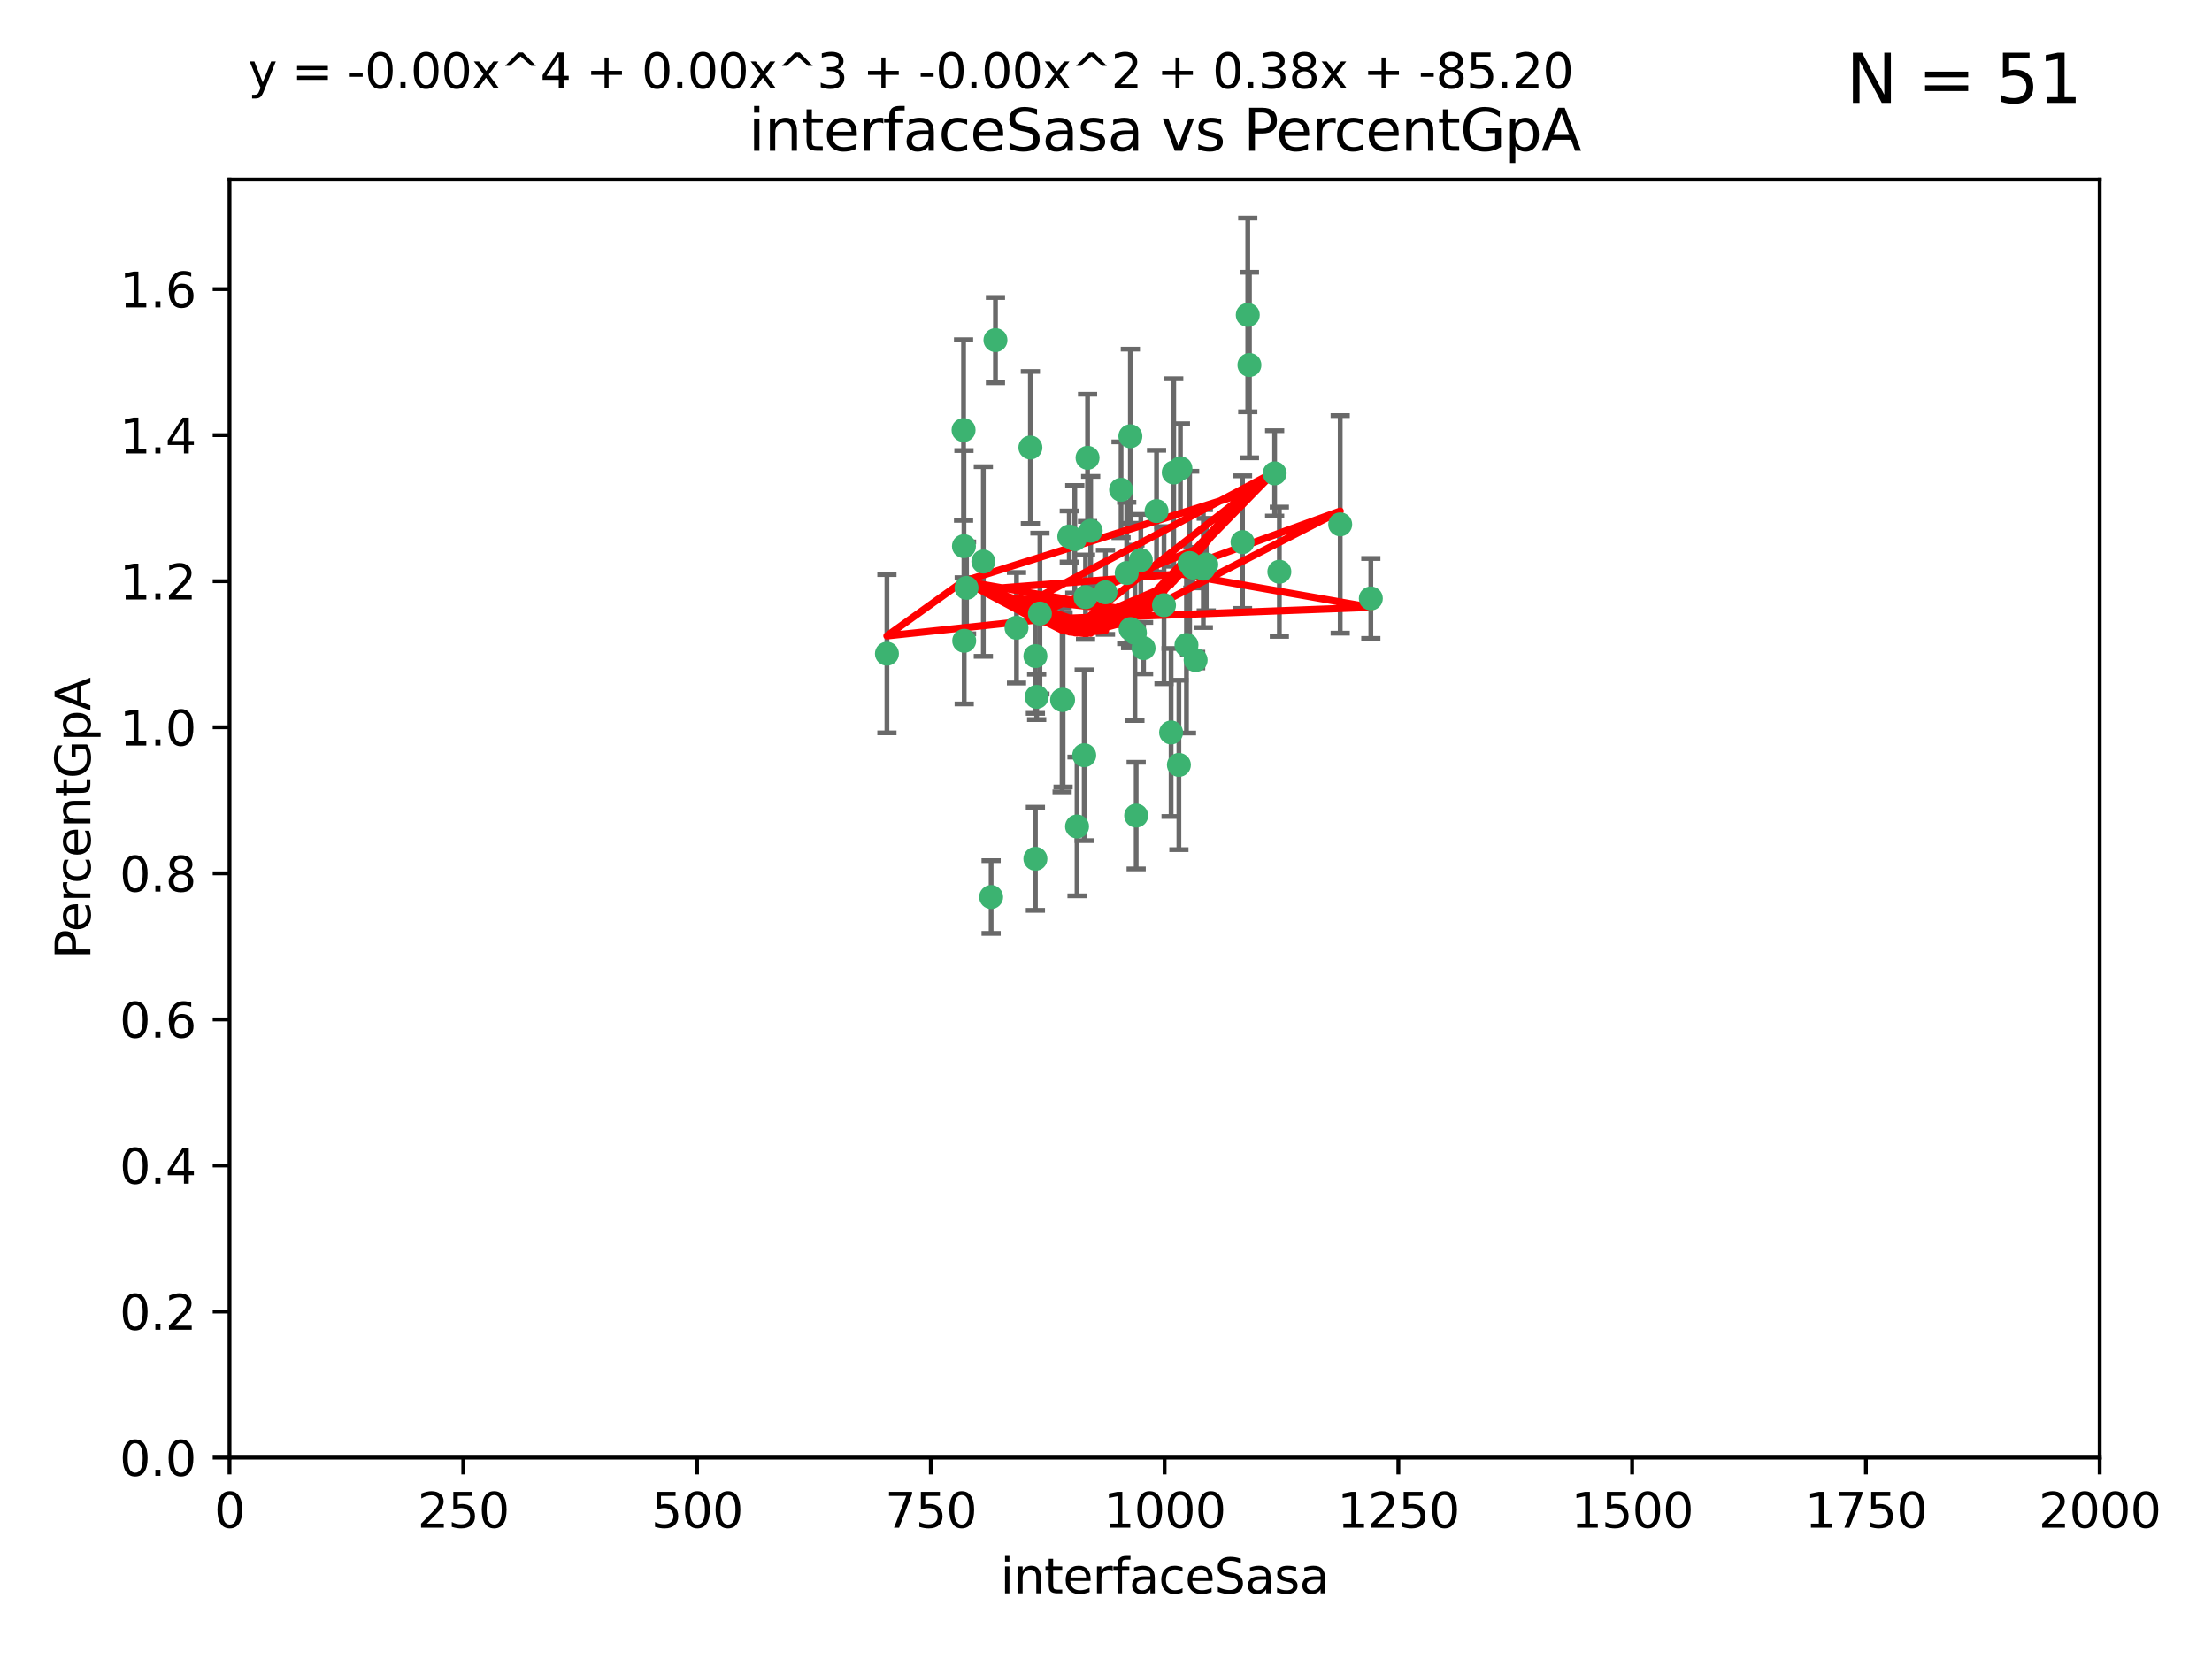 <?xml version="1.0" encoding="utf-8" standalone="no"?>
<!DOCTYPE svg PUBLIC "-//W3C//DTD SVG 1.1//EN"
  "http://www.w3.org/Graphics/SVG/1.1/DTD/svg11.dtd">
<svg xmlns:xlink="http://www.w3.org/1999/xlink" width="460.8pt" height="345.6pt" viewBox="0 0 460.8 345.6" xmlns="http://www.w3.org/2000/svg" version="1.1">
 <defs>
  <style type="text/css">*{stroke-linejoin: round; stroke-linecap: butt}</style>
 </defs>
 <g id="figure_1">
  <g id="patch_1">
   <path d="M 0 345.6 
L 460.8 345.6 
L 460.8 0 
L 0 0 
z
" style="fill: #ffffff"/>
  </g>
  <g id="axes_1">
   <g id="patch_2">
    <path d="M 47.81 303.64 
L 437.4 303.64 
L 437.4 37.411 
L 47.81 37.411 
z
" style="fill: #ffffff"/>
   </g>
   <g id="PathCollection_1">
    <defs>
     <path id="me7ef1a77d2" d="M 0 1.118 
C 0.297 1.118 0.581 1 0.791 0.791 
C 1 0.581 1.118 0.297 1.118 0 
C 1.118 -0.297 1 -0.581 0.791 -0.791 
C 0.581 -1 0.297 -1.118 0 -1.118 
C -0.297 -1.118 -0.581 -1 -0.791 -0.791 
C -1 -0.581 -1.118 -0.297 -1.118 0 
C -1.118 0.297 -1 0.581 -0.791 0.791 
C -0.581 1 -0.297 1.118 0 1.118 
z
" style="stroke: #3cb371"/>
    </defs>
    <g clip-path="url(#pfd91b4093e)">
     <use xlink:href="#me7ef1a77d2" x="258.839" y="112.935" style="fill: #3cb371; stroke: #3cb371"/>
     <use xlink:href="#me7ef1a77d2" x="235.526" y="131.048" style="fill: #3cb371; stroke: #3cb371"/>
     <use xlink:href="#me7ef1a77d2" x="235.476" y="90.88" style="fill: #3cb371; stroke: #3cb371"/>
     <use xlink:href="#me7ef1a77d2" x="265.53" y="98.611" style="fill: #3cb371; stroke: #3cb371"/>
     <use xlink:href="#me7ef1a77d2" x="222.751" y="111.768" style="fill: #3cb371; stroke: #3cb371"/>
     <use xlink:href="#me7ef1a77d2" x="225.86" y="157.33" style="fill: #3cb371; stroke: #3cb371"/>
     <use xlink:href="#me7ef1a77d2" x="234.714" y="119.368" style="fill: #3cb371; stroke: #3cb371"/>
     <use xlink:href="#me7ef1a77d2" x="259.932" y="65.606" style="fill: #3cb371; stroke: #3cb371"/>
     <use xlink:href="#me7ef1a77d2" x="266.512" y="119.105" style="fill: #3cb371; stroke: #3cb371"/>
     <use xlink:href="#me7ef1a77d2" x="211.757" y="130.776" style="fill: #3cb371; stroke: #3cb371"/>
     <use xlink:href="#me7ef1a77d2" x="216.635" y="127.82" style="fill: #3cb371; stroke: #3cb371"/>
     <use xlink:href="#me7ef1a77d2" x="233.539" y="102.028" style="fill: #3cb371; stroke: #3cb371"/>
     <use xlink:href="#me7ef1a77d2" x="244.508" y="98.431" style="fill: #3cb371; stroke: #3cb371"/>
     <use xlink:href="#me7ef1a77d2" x="250.675" y="118.446" style="fill: #3cb371; stroke: #3cb371"/>
     <use xlink:href="#me7ef1a77d2" x="214.648" y="93.226" style="fill: #3cb371; stroke: #3cb371"/>
     <use xlink:href="#me7ef1a77d2" x="224.368" y="172.163" style="fill: #3cb371; stroke: #3cb371"/>
     <use xlink:href="#me7ef1a77d2" x="221.458" y="145.786" style="fill: #3cb371; stroke: #3cb371"/>
     <use xlink:href="#me7ef1a77d2" x="243.959" y="152.588" style="fill: #3cb371; stroke: #3cb371"/>
     <use xlink:href="#me7ef1a77d2" x="226.133" y="124.404" style="fill: #3cb371; stroke: #3cb371"/>
     <use xlink:href="#me7ef1a77d2" x="238.226" y="135.021" style="fill: #3cb371; stroke: #3cb371"/>
     <use xlink:href="#me7ef1a77d2" x="245.585" y="159.342" style="fill: #3cb371; stroke: #3cb371"/>
     <use xlink:href="#me7ef1a77d2" x="247.82" y="117.288" style="fill: #3cb371; stroke: #3cb371"/>
     <use xlink:href="#me7ef1a77d2" x="249.07" y="137.505" style="fill: #3cb371; stroke: #3cb371"/>
     <use xlink:href="#me7ef1a77d2" x="247.161" y="134.369" style="fill: #3cb371; stroke: #3cb371"/>
     <use xlink:href="#me7ef1a77d2" x="279.188" y="109.235" style="fill: #3cb371; stroke: #3cb371"/>
     <use xlink:href="#me7ef1a77d2" x="236.422" y="131.834" style="fill: #3cb371; stroke: #3cb371"/>
     <use xlink:href="#me7ef1a77d2" x="242.482" y="126.071" style="fill: #3cb371; stroke: #3cb371"/>
     <use xlink:href="#me7ef1a77d2" x="226.558" y="95.371" style="fill: #3cb371; stroke: #3cb371"/>
     <use xlink:href="#me7ef1a77d2" x="200.806" y="113.783" style="fill: #3cb371; stroke: #3cb371"/>
     <use xlink:href="#me7ef1a77d2" x="260.277" y="76.037" style="fill: #3cb371; stroke: #3cb371"/>
     <use xlink:href="#me7ef1a77d2" x="251.287" y="117.606" style="fill: #3cb371; stroke: #3cb371"/>
     <use xlink:href="#me7ef1a77d2" x="248.492" y="118.255" style="fill: #3cb371; stroke: #3cb371"/>
     <use xlink:href="#me7ef1a77d2" x="240.928" y="106.473" style="fill: #3cb371; stroke: #3cb371"/>
     <use xlink:href="#me7ef1a77d2" x="223.897" y="112.334" style="fill: #3cb371; stroke: #3cb371"/>
     <use xlink:href="#me7ef1a77d2" x="230.29" y="123.385" style="fill: #3cb371; stroke: #3cb371"/>
     <use xlink:href="#me7ef1a77d2" x="200.86" y="133.482" style="fill: #3cb371; stroke: #3cb371"/>
     <use xlink:href="#me7ef1a77d2" x="237.649" y="116.673" style="fill: #3cb371; stroke: #3cb371"/>
     <use xlink:href="#me7ef1a77d2" x="207.37" y="70.852" style="fill: #3cb371; stroke: #3cb371"/>
     <use xlink:href="#me7ef1a77d2" x="204.848" y="116.973" style="fill: #3cb371; stroke: #3cb371"/>
     <use xlink:href="#me7ef1a77d2" x="245.901" y="97.572" style="fill: #3cb371; stroke: #3cb371"/>
     <use xlink:href="#me7ef1a77d2" x="285.569" y="124.669" style="fill: #3cb371; stroke: #3cb371"/>
     <use xlink:href="#me7ef1a77d2" x="215.957" y="145.171" style="fill: #3cb371; stroke: #3cb371"/>
     <use xlink:href="#me7ef1a77d2" x="184.761" y="136.178" style="fill: #3cb371; stroke: #3cb371"/>
     <use xlink:href="#me7ef1a77d2" x="200.726" y="89.586" style="fill: #3cb371; stroke: #3cb371"/>
     <use xlink:href="#me7ef1a77d2" x="215.692" y="178.897" style="fill: #3cb371; stroke: #3cb371"/>
     <use xlink:href="#me7ef1a77d2" x="227.208" y="110.571" style="fill: #3cb371; stroke: #3cb371"/>
     <use xlink:href="#me7ef1a77d2" x="206.469" y="186.867" style="fill: #3cb371; stroke: #3cb371"/>
     <use xlink:href="#me7ef1a77d2" x="215.692" y="136.674" style="fill: #3cb371; stroke: #3cb371"/>
     <use xlink:href="#me7ef1a77d2" x="236.683" y="169.899" style="fill: #3cb371; stroke: #3cb371"/>
     <use xlink:href="#me7ef1a77d2" x="221.254" y="145.801" style="fill: #3cb371; stroke: #3cb371"/>
     <use xlink:href="#me7ef1a77d2" x="201.345" y="122.465" style="fill: #3cb371; stroke: #3cb371"/>
    </g>
   </g>
   <g id="matplotlib.axis_1">
    <g id="xtick_1">
     <g id="line2d_1">
      <defs>
       <path id="m1531abf4d4" d="M 0 0 
L 0 3.5 
" style="stroke: #000000; stroke-width: 0.8"/>
      </defs>
      <g>
       <use xlink:href="#m1531abf4d4" x="47.81" y="303.64" style="stroke: #000000; stroke-width: 0.8"/>
      </g>
     </g>
     <g id="text_1">
      <!-- 0 -->
      <g transform="translate(44.629 318.238)scale(0.1 -0.1)">
       <defs>
        <path id="DejaVuSans-30" d="M 2034 4250 
Q 1547 4250 1301 3770 
Q 1056 3291 1056 2328 
Q 1056 1369 1301 889 
Q 1547 409 2034 409 
Q 2525 409 2770 889 
Q 3016 1369 3016 2328 
Q 3016 3291 2770 3770 
Q 2525 4250 2034 4250 
z
M 2034 4750 
Q 2819 4750 3233 4129 
Q 3647 3509 3647 2328 
Q 3647 1150 3233 529 
Q 2819 -91 2034 -91 
Q 1250 -91 836 529 
Q 422 1150 422 2328 
Q 422 3509 836 4129 
Q 1250 4750 2034 4750 
z
" transform="scale(0.016)"/>
       </defs>
       <use xlink:href="#DejaVuSans-30"/>
      </g>
     </g>
    </g>
    <g id="xtick_2">
     <g id="line2d_2">
      <g>
       <use xlink:href="#m1531abf4d4" x="96.509" y="303.64" style="stroke: #000000; stroke-width: 0.8"/>
      </g>
     </g>
     <g id="text_2">
      <!-- 250 -->
      <g transform="translate(86.965 318.238)scale(0.1 -0.1)">
       <defs>
        <path id="DejaVuSans-32" d="M 1228 531 
L 3431 531 
L 3431 0 
L 469 0 
L 469 531 
Q 828 903 1448 1529 
Q 2069 2156 2228 2338 
Q 2531 2678 2651 2914 
Q 2772 3150 2772 3378 
Q 2772 3750 2511 3984 
Q 2250 4219 1831 4219 
Q 1534 4219 1204 4116 
Q 875 4013 500 3803 
L 500 4441 
Q 881 4594 1212 4672 
Q 1544 4750 1819 4750 
Q 2544 4750 2975 4387 
Q 3406 4025 3406 3419 
Q 3406 3131 3298 2873 
Q 3191 2616 2906 2266 
Q 2828 2175 2409 1742 
Q 1991 1309 1228 531 
z
" transform="scale(0.016)"/>
        <path id="DejaVuSans-35" d="M 691 4666 
L 3169 4666 
L 3169 4134 
L 1269 4134 
L 1269 2991 
Q 1406 3038 1543 3061 
Q 1681 3084 1819 3084 
Q 2600 3084 3056 2656 
Q 3513 2228 3513 1497 
Q 3513 744 3044 326 
Q 2575 -91 1722 -91 
Q 1428 -91 1123 -41 
Q 819 9 494 109 
L 494 744 
Q 775 591 1075 516 
Q 1375 441 1709 441 
Q 2250 441 2565 725 
Q 2881 1009 2881 1497 
Q 2881 1984 2565 2268 
Q 2250 2553 1709 2553 
Q 1456 2553 1204 2497 
Q 953 2441 691 2322 
L 691 4666 
z
" transform="scale(0.016)"/>
       </defs>
       <use xlink:href="#DejaVuSans-32"/>
       <use xlink:href="#DejaVuSans-35" x="63.623"/>
       <use xlink:href="#DejaVuSans-30" x="127.246"/>
      </g>
     </g>
    </g>
    <g id="xtick_3">
     <g id="line2d_3">
      <g>
       <use xlink:href="#m1531abf4d4" x="145.208" y="303.64" style="stroke: #000000; stroke-width: 0.8"/>
      </g>
     </g>
     <g id="text_3">
      <!-- 500 -->
      <g transform="translate(135.664 318.238)scale(0.1 -0.1)">
       <use xlink:href="#DejaVuSans-35"/>
       <use xlink:href="#DejaVuSans-30" x="63.623"/>
       <use xlink:href="#DejaVuSans-30" x="127.246"/>
      </g>
     </g>
    </g>
    <g id="xtick_4">
     <g id="line2d_4">
      <g>
       <use xlink:href="#m1531abf4d4" x="193.906" y="303.64" style="stroke: #000000; stroke-width: 0.8"/>
      </g>
     </g>
     <g id="text_4">
      <!-- 750 -->
      <g transform="translate(184.363 318.238)scale(0.1 -0.1)">
       <defs>
        <path id="DejaVuSans-37" d="M 525 4666 
L 3525 4666 
L 3525 4397 
L 1831 0 
L 1172 0 
L 2766 4134 
L 525 4134 
L 525 4666 
z
" transform="scale(0.016)"/>
       </defs>
       <use xlink:href="#DejaVuSans-37"/>
       <use xlink:href="#DejaVuSans-35" x="63.623"/>
       <use xlink:href="#DejaVuSans-30" x="127.246"/>
      </g>
     </g>
    </g>
    <g id="xtick_5">
     <g id="line2d_5">
      <g>
       <use xlink:href="#m1531abf4d4" x="242.605" y="303.64" style="stroke: #000000; stroke-width: 0.8"/>
      </g>
     </g>
     <g id="text_5">
      <!-- 1000 -->
      <g transform="translate(229.88 318.238)scale(0.1 -0.1)">
       <defs>
        <path id="DejaVuSans-31" d="M 794 531 
L 1825 531 
L 1825 4091 
L 703 3866 
L 703 4441 
L 1819 4666 
L 2450 4666 
L 2450 531 
L 3481 531 
L 3481 0 
L 794 0 
L 794 531 
z
" transform="scale(0.016)"/>
       </defs>
       <use xlink:href="#DejaVuSans-31"/>
       <use xlink:href="#DejaVuSans-30" x="63.623"/>
       <use xlink:href="#DejaVuSans-30" x="127.246"/>
       <use xlink:href="#DejaVuSans-30" x="190.869"/>
      </g>
     </g>
    </g>
    <g id="xtick_6">
     <g id="line2d_6">
      <g>
       <use xlink:href="#m1531abf4d4" x="291.304" y="303.64" style="stroke: #000000; stroke-width: 0.8"/>
      </g>
     </g>
     <g id="text_6">
      <!-- 1250 -->
      <g transform="translate(278.579 318.238)scale(0.1 -0.1)">
       <use xlink:href="#DejaVuSans-31"/>
       <use xlink:href="#DejaVuSans-32" x="63.623"/>
       <use xlink:href="#DejaVuSans-35" x="127.246"/>
       <use xlink:href="#DejaVuSans-30" x="190.869"/>
      </g>
     </g>
    </g>
    <g id="xtick_7">
     <g id="line2d_7">
      <g>
       <use xlink:href="#m1531abf4d4" x="340.002" y="303.64" style="stroke: #000000; stroke-width: 0.8"/>
      </g>
     </g>
     <g id="text_7">
      <!-- 1500 -->
      <g transform="translate(327.277 318.238)scale(0.1 -0.1)">
       <use xlink:href="#DejaVuSans-31"/>
       <use xlink:href="#DejaVuSans-35" x="63.623"/>
       <use xlink:href="#DejaVuSans-30" x="127.246"/>
       <use xlink:href="#DejaVuSans-30" x="190.869"/>
      </g>
     </g>
    </g>
    <g id="xtick_8">
     <g id="line2d_8">
      <g>
       <use xlink:href="#m1531abf4d4" x="388.701" y="303.64" style="stroke: #000000; stroke-width: 0.8"/>
      </g>
     </g>
     <g id="text_8">
      <!-- 1750 -->
      <g transform="translate(375.976 318.238)scale(0.1 -0.1)">
       <use xlink:href="#DejaVuSans-31"/>
       <use xlink:href="#DejaVuSans-37" x="63.623"/>
       <use xlink:href="#DejaVuSans-35" x="127.246"/>
       <use xlink:href="#DejaVuSans-30" x="190.869"/>
      </g>
     </g>
    </g>
    <g id="xtick_9">
     <g id="line2d_9">
      <g>
       <use xlink:href="#m1531abf4d4" x="437.4" y="303.64" style="stroke: #000000; stroke-width: 0.8"/>
      </g>
     </g>
     <g id="text_9">
      <!-- 2000 -->
      <g transform="translate(424.675 318.238)scale(0.1 -0.1)">
       <use xlink:href="#DejaVuSans-32"/>
       <use xlink:href="#DejaVuSans-30" x="63.623"/>
       <use xlink:href="#DejaVuSans-30" x="127.246"/>
       <use xlink:href="#DejaVuSans-30" x="190.869"/>
      </g>
     </g>
    </g>
    <g id="text_10">
     <!-- interfaceSasa -->
     <g transform="translate(208.398 331.917)scale(0.1 -0.1)">
      <defs>
       <path id="DejaVuSans-69" d="M 603 3500 
L 1178 3500 
L 1178 0 
L 603 0 
L 603 3500 
z
M 603 4863 
L 1178 4863 
L 1178 4134 
L 603 4134 
L 603 4863 
z
" transform="scale(0.016)"/>
       <path id="DejaVuSans-6e" d="M 3513 2113 
L 3513 0 
L 2938 0 
L 2938 2094 
Q 2938 2591 2744 2837 
Q 2550 3084 2163 3084 
Q 1697 3084 1428 2787 
Q 1159 2491 1159 1978 
L 1159 0 
L 581 0 
L 581 3500 
L 1159 3500 
L 1159 2956 
Q 1366 3272 1645 3428 
Q 1925 3584 2291 3584 
Q 2894 3584 3203 3211 
Q 3513 2838 3513 2113 
z
" transform="scale(0.016)"/>
       <path id="DejaVuSans-74" d="M 1172 4494 
L 1172 3500 
L 2356 3500 
L 2356 3053 
L 1172 3053 
L 1172 1153 
Q 1172 725 1289 603 
Q 1406 481 1766 481 
L 2356 481 
L 2356 0 
L 1766 0 
Q 1100 0 847 248 
Q 594 497 594 1153 
L 594 3053 
L 172 3053 
L 172 3500 
L 594 3500 
L 594 4494 
L 1172 4494 
z
" transform="scale(0.016)"/>
       <path id="DejaVuSans-65" d="M 3597 1894 
L 3597 1613 
L 953 1613 
Q 991 1019 1311 708 
Q 1631 397 2203 397 
Q 2534 397 2845 478 
Q 3156 559 3463 722 
L 3463 178 
Q 3153 47 2828 -22 
Q 2503 -91 2169 -91 
Q 1331 -91 842 396 
Q 353 884 353 1716 
Q 353 2575 817 3079 
Q 1281 3584 2069 3584 
Q 2775 3584 3186 3129 
Q 3597 2675 3597 1894 
z
M 3022 2063 
Q 3016 2534 2758 2815 
Q 2500 3097 2075 3097 
Q 1594 3097 1305 2825 
Q 1016 2553 972 2059 
L 3022 2063 
z
" transform="scale(0.016)"/>
       <path id="DejaVuSans-72" d="M 2631 2963 
Q 2534 3019 2420 3045 
Q 2306 3072 2169 3072 
Q 1681 3072 1420 2755 
Q 1159 2438 1159 1844 
L 1159 0 
L 581 0 
L 581 3500 
L 1159 3500 
L 1159 2956 
Q 1341 3275 1631 3429 
Q 1922 3584 2338 3584 
Q 2397 3584 2469 3576 
Q 2541 3569 2628 3553 
L 2631 2963 
z
" transform="scale(0.016)"/>
       <path id="DejaVuSans-66" d="M 2375 4863 
L 2375 4384 
L 1825 4384 
Q 1516 4384 1395 4259 
Q 1275 4134 1275 3809 
L 1275 3500 
L 2222 3500 
L 2222 3053 
L 1275 3053 
L 1275 0 
L 697 0 
L 697 3053 
L 147 3053 
L 147 3500 
L 697 3500 
L 697 3744 
Q 697 4328 969 4595 
Q 1241 4863 1831 4863 
L 2375 4863 
z
" transform="scale(0.016)"/>
       <path id="DejaVuSans-61" d="M 2194 1759 
Q 1497 1759 1228 1600 
Q 959 1441 959 1056 
Q 959 750 1161 570 
Q 1363 391 1709 391 
Q 2188 391 2477 730 
Q 2766 1069 2766 1631 
L 2766 1759 
L 2194 1759 
z
M 3341 1997 
L 3341 0 
L 2766 0 
L 2766 531 
Q 2569 213 2275 61 
Q 1981 -91 1556 -91 
Q 1019 -91 701 211 
Q 384 513 384 1019 
Q 384 1609 779 1909 
Q 1175 2209 1959 2209 
L 2766 2209 
L 2766 2266 
Q 2766 2663 2505 2880 
Q 2244 3097 1772 3097 
Q 1472 3097 1187 3025 
Q 903 2953 641 2809 
L 641 3341 
Q 956 3463 1253 3523 
Q 1550 3584 1831 3584 
Q 2591 3584 2966 3190 
Q 3341 2797 3341 1997 
z
" transform="scale(0.016)"/>
       <path id="DejaVuSans-63" d="M 3122 3366 
L 3122 2828 
Q 2878 2963 2633 3030 
Q 2388 3097 2138 3097 
Q 1578 3097 1268 2742 
Q 959 2388 959 1747 
Q 959 1106 1268 751 
Q 1578 397 2138 397 
Q 2388 397 2633 464 
Q 2878 531 3122 666 
L 3122 134 
Q 2881 22 2623 -34 
Q 2366 -91 2075 -91 
Q 1284 -91 818 406 
Q 353 903 353 1747 
Q 353 2603 823 3093 
Q 1294 3584 2113 3584 
Q 2378 3584 2631 3529 
Q 2884 3475 3122 3366 
z
" transform="scale(0.016)"/>
       <path id="DejaVuSans-53" d="M 3425 4513 
L 3425 3897 
Q 3066 4069 2747 4153 
Q 2428 4238 2131 4238 
Q 1616 4238 1336 4038 
Q 1056 3838 1056 3469 
Q 1056 3159 1242 3001 
Q 1428 2844 1947 2747 
L 2328 2669 
Q 3034 2534 3370 2195 
Q 3706 1856 3706 1288 
Q 3706 609 3251 259 
Q 2797 -91 1919 -91 
Q 1588 -91 1214 -16 
Q 841 59 441 206 
L 441 856 
Q 825 641 1194 531 
Q 1563 422 1919 422 
Q 2459 422 2753 634 
Q 3047 847 3047 1241 
Q 3047 1584 2836 1778 
Q 2625 1972 2144 2069 
L 1759 2144 
Q 1053 2284 737 2584 
Q 422 2884 422 3419 
Q 422 4038 858 4394 
Q 1294 4750 2059 4750 
Q 2388 4750 2728 4690 
Q 3069 4631 3425 4513 
z
" transform="scale(0.016)"/>
       <path id="DejaVuSans-73" d="M 2834 3397 
L 2834 2853 
Q 2591 2978 2328 3040 
Q 2066 3103 1784 3103 
Q 1356 3103 1142 2972 
Q 928 2841 928 2578 
Q 928 2378 1081 2264 
Q 1234 2150 1697 2047 
L 1894 2003 
Q 2506 1872 2764 1633 
Q 3022 1394 3022 966 
Q 3022 478 2636 193 
Q 2250 -91 1575 -91 
Q 1294 -91 989 -36 
Q 684 19 347 128 
L 347 722 
Q 666 556 975 473 
Q 1284 391 1588 391 
Q 1994 391 2212 530 
Q 2431 669 2431 922 
Q 2431 1156 2273 1281 
Q 2116 1406 1581 1522 
L 1381 1569 
Q 847 1681 609 1914 
Q 372 2147 372 2553 
Q 372 3047 722 3315 
Q 1072 3584 1716 3584 
Q 2034 3584 2315 3537 
Q 2597 3491 2834 3397 
z
" transform="scale(0.016)"/>
      </defs>
      <use xlink:href="#DejaVuSans-69"/>
      <use xlink:href="#DejaVuSans-6e" x="27.783"/>
      <use xlink:href="#DejaVuSans-74" x="91.162"/>
      <use xlink:href="#DejaVuSans-65" x="130.371"/>
      <use xlink:href="#DejaVuSans-72" x="191.895"/>
      <use xlink:href="#DejaVuSans-66" x="233.008"/>
      <use xlink:href="#DejaVuSans-61" x="268.213"/>
      <use xlink:href="#DejaVuSans-63" x="329.492"/>
      <use xlink:href="#DejaVuSans-65" x="384.473"/>
      <use xlink:href="#DejaVuSans-53" x="445.996"/>
      <use xlink:href="#DejaVuSans-61" x="509.473"/>
      <use xlink:href="#DejaVuSans-73" x="570.752"/>
      <use xlink:href="#DejaVuSans-61" x="622.852"/>
     </g>
    </g>
   </g>
   <g id="matplotlib.axis_2">
    <g id="ytick_1">
     <g id="line2d_10">
      <defs>
       <path id="m3d260e1dd9" d="M 0 0 
L -3.5 0 
" style="stroke: #000000; stroke-width: 0.8"/>
      </defs>
      <g>
       <use xlink:href="#m3d260e1dd9" x="47.81" y="303.64" style="stroke: #000000; stroke-width: 0.8"/>
      </g>
     </g>
     <g id="text_11">
      <!-- 0.0 -->
      <g transform="translate(24.907 307.439)scale(0.1 -0.1)">
       <defs>
        <path id="DejaVuSans-2e" d="M 684 794 
L 1344 794 
L 1344 0 
L 684 0 
L 684 794 
z
" transform="scale(0.016)"/>
       </defs>
       <use xlink:href="#DejaVuSans-30"/>
       <use xlink:href="#DejaVuSans-2e" x="63.623"/>
       <use xlink:href="#DejaVuSans-30" x="95.41"/>
      </g>
     </g>
    </g>
    <g id="ytick_2">
     <g id="line2d_11">
      <g>
       <use xlink:href="#m3d260e1dd9" x="47.81" y="273.214" style="stroke: #000000; stroke-width: 0.8"/>
      </g>
     </g>
     <g id="text_12">
      <!-- 0.2 -->
      <g transform="translate(24.907 277.013)scale(0.1 -0.1)">
       <use xlink:href="#DejaVuSans-30"/>
       <use xlink:href="#DejaVuSans-2e" x="63.623"/>
       <use xlink:href="#DejaVuSans-32" x="95.41"/>
      </g>
     </g>
    </g>
    <g id="ytick_3">
     <g id="line2d_12">
      <g>
       <use xlink:href="#m3d260e1dd9" x="47.81" y="242.788" style="stroke: #000000; stroke-width: 0.8"/>
      </g>
     </g>
     <g id="text_13">
      <!-- 0.4 -->
      <g transform="translate(24.907 246.587)scale(0.1 -0.1)">
       <defs>
        <path id="DejaVuSans-34" d="M 2419 4116 
L 825 1625 
L 2419 1625 
L 2419 4116 
z
M 2253 4666 
L 3047 4666 
L 3047 1625 
L 3713 1625 
L 3713 1100 
L 3047 1100 
L 3047 0 
L 2419 0 
L 2419 1100 
L 313 1100 
L 313 1709 
L 2253 4666 
z
" transform="scale(0.016)"/>
       </defs>
       <use xlink:href="#DejaVuSans-30"/>
       <use xlink:href="#DejaVuSans-2e" x="63.623"/>
       <use xlink:href="#DejaVuSans-34" x="95.41"/>
      </g>
     </g>
    </g>
    <g id="ytick_4">
     <g id="line2d_13">
      <g>
       <use xlink:href="#m3d260e1dd9" x="47.81" y="212.362" style="stroke: #000000; stroke-width: 0.8"/>
      </g>
     </g>
     <g id="text_14">
      <!-- 0.6 -->
      <g transform="translate(24.907 216.161)scale(0.1 -0.1)">
       <defs>
        <path id="DejaVuSans-36" d="M 2113 2584 
Q 1688 2584 1439 2293 
Q 1191 2003 1191 1497 
Q 1191 994 1439 701 
Q 1688 409 2113 409 
Q 2538 409 2786 701 
Q 3034 994 3034 1497 
Q 3034 2003 2786 2293 
Q 2538 2584 2113 2584 
z
M 3366 4563 
L 3366 3988 
Q 3128 4100 2886 4159 
Q 2644 4219 2406 4219 
Q 1781 4219 1451 3797 
Q 1122 3375 1075 2522 
Q 1259 2794 1537 2939 
Q 1816 3084 2150 3084 
Q 2853 3084 3261 2657 
Q 3669 2231 3669 1497 
Q 3669 778 3244 343 
Q 2819 -91 2113 -91 
Q 1303 -91 875 529 
Q 447 1150 447 2328 
Q 447 3434 972 4092 
Q 1497 4750 2381 4750 
Q 2619 4750 2861 4703 
Q 3103 4656 3366 4563 
z
" transform="scale(0.016)"/>
       </defs>
       <use xlink:href="#DejaVuSans-30"/>
       <use xlink:href="#DejaVuSans-2e" x="63.623"/>
       <use xlink:href="#DejaVuSans-36" x="95.41"/>
      </g>
     </g>
    </g>
    <g id="ytick_5">
     <g id="line2d_14">
      <g>
       <use xlink:href="#m3d260e1dd9" x="47.81" y="181.935" style="stroke: #000000; stroke-width: 0.8"/>
      </g>
     </g>
     <g id="text_15">
      <!-- 0.8 -->
      <g transform="translate(24.907 185.735)scale(0.1 -0.1)">
       <defs>
        <path id="DejaVuSans-38" d="M 2034 2216 
Q 1584 2216 1326 1975 
Q 1069 1734 1069 1313 
Q 1069 891 1326 650 
Q 1584 409 2034 409 
Q 2484 409 2743 651 
Q 3003 894 3003 1313 
Q 3003 1734 2745 1975 
Q 2488 2216 2034 2216 
z
M 1403 2484 
Q 997 2584 770 2862 
Q 544 3141 544 3541 
Q 544 4100 942 4425 
Q 1341 4750 2034 4750 
Q 2731 4750 3128 4425 
Q 3525 4100 3525 3541 
Q 3525 3141 3298 2862 
Q 3072 2584 2669 2484 
Q 3125 2378 3379 2068 
Q 3634 1759 3634 1313 
Q 3634 634 3220 271 
Q 2806 -91 2034 -91 
Q 1263 -91 848 271 
Q 434 634 434 1313 
Q 434 1759 690 2068 
Q 947 2378 1403 2484 
z
M 1172 3481 
Q 1172 3119 1398 2916 
Q 1625 2713 2034 2713 
Q 2441 2713 2670 2916 
Q 2900 3119 2900 3481 
Q 2900 3844 2670 4047 
Q 2441 4250 2034 4250 
Q 1625 4250 1398 4047 
Q 1172 3844 1172 3481 
z
" transform="scale(0.016)"/>
       </defs>
       <use xlink:href="#DejaVuSans-30"/>
       <use xlink:href="#DejaVuSans-2e" x="63.623"/>
       <use xlink:href="#DejaVuSans-38" x="95.41"/>
      </g>
     </g>
    </g>
    <g id="ytick_6">
     <g id="line2d_15">
      <g>
       <use xlink:href="#m3d260e1dd9" x="47.81" y="151.509" style="stroke: #000000; stroke-width: 0.8"/>
      </g>
     </g>
     <g id="text_16">
      <!-- 1.0 -->
      <g transform="translate(24.907 155.308)scale(0.1 -0.1)">
       <use xlink:href="#DejaVuSans-31"/>
       <use xlink:href="#DejaVuSans-2e" x="63.623"/>
       <use xlink:href="#DejaVuSans-30" x="95.41"/>
      </g>
     </g>
    </g>
    <g id="ytick_7">
     <g id="line2d_16">
      <g>
       <use xlink:href="#m3d260e1dd9" x="47.81" y="121.083" style="stroke: #000000; stroke-width: 0.8"/>
      </g>
     </g>
     <g id="text_17">
      <!-- 1.2 -->
      <g transform="translate(24.907 124.882)scale(0.1 -0.1)">
       <use xlink:href="#DejaVuSans-31"/>
       <use xlink:href="#DejaVuSans-2e" x="63.623"/>
       <use xlink:href="#DejaVuSans-32" x="95.41"/>
      </g>
     </g>
    </g>
    <g id="ytick_8">
     <g id="line2d_17">
      <g>
       <use xlink:href="#m3d260e1dd9" x="47.81" y="90.657" style="stroke: #000000; stroke-width: 0.8"/>
      </g>
     </g>
     <g id="text_18">
      <!-- 1.4 -->
      <g transform="translate(24.907 94.456)scale(0.1 -0.1)">
       <use xlink:href="#DejaVuSans-31"/>
       <use xlink:href="#DejaVuSans-2e" x="63.623"/>
       <use xlink:href="#DejaVuSans-34" x="95.41"/>
      </g>
     </g>
    </g>
    <g id="ytick_9">
     <g id="line2d_18">
      <g>
       <use xlink:href="#m3d260e1dd9" x="47.81" y="60.231" style="stroke: #000000; stroke-width: 0.8"/>
      </g>
     </g>
     <g id="text_19">
      <!-- 1.6 -->
      <g transform="translate(24.907 64.03)scale(0.1 -0.1)">
       <use xlink:href="#DejaVuSans-31"/>
       <use xlink:href="#DejaVuSans-2e" x="63.623"/>
       <use xlink:href="#DejaVuSans-36" x="95.41"/>
      </g>
     </g>
    </g>
    <g id="text_20">
     <!-- PercentGpA -->
     <g transform="translate(18.827 199.802)rotate(-90)scale(0.1 -0.1)">
      <defs>
       <path id="DejaVuSans-50" d="M 1259 4147 
L 1259 2394 
L 2053 2394 
Q 2494 2394 2734 2622 
Q 2975 2850 2975 3272 
Q 2975 3691 2734 3919 
Q 2494 4147 2053 4147 
L 1259 4147 
z
M 628 4666 
L 2053 4666 
Q 2838 4666 3239 4311 
Q 3641 3956 3641 3272 
Q 3641 2581 3239 2228 
Q 2838 1875 2053 1875 
L 1259 1875 
L 1259 0 
L 628 0 
L 628 4666 
z
" transform="scale(0.016)"/>
       <path id="DejaVuSans-47" d="M 3809 666 
L 3809 1919 
L 2778 1919 
L 2778 2438 
L 4434 2438 
L 4434 434 
Q 4069 175 3628 42 
Q 3188 -91 2688 -91 
Q 1594 -91 976 548 
Q 359 1188 359 2328 
Q 359 3472 976 4111 
Q 1594 4750 2688 4750 
Q 3144 4750 3555 4637 
Q 3966 4525 4313 4306 
L 4313 3634 
Q 3963 3931 3569 4081 
Q 3175 4231 2741 4231 
Q 1884 4231 1454 3753 
Q 1025 3275 1025 2328 
Q 1025 1384 1454 906 
Q 1884 428 2741 428 
Q 3075 428 3337 486 
Q 3600 544 3809 666 
z
" transform="scale(0.016)"/>
       <path id="DejaVuSans-70" d="M 1159 525 
L 1159 -1331 
L 581 -1331 
L 581 3500 
L 1159 3500 
L 1159 2969 
Q 1341 3281 1617 3432 
Q 1894 3584 2278 3584 
Q 2916 3584 3314 3078 
Q 3713 2572 3713 1747 
Q 3713 922 3314 415 
Q 2916 -91 2278 -91 
Q 1894 -91 1617 61 
Q 1341 213 1159 525 
z
M 3116 1747 
Q 3116 2381 2855 2742 
Q 2594 3103 2138 3103 
Q 1681 3103 1420 2742 
Q 1159 2381 1159 1747 
Q 1159 1113 1420 752 
Q 1681 391 2138 391 
Q 2594 391 2855 752 
Q 3116 1113 3116 1747 
z
" transform="scale(0.016)"/>
       <path id="DejaVuSans-41" d="M 2188 4044 
L 1331 1722 
L 3047 1722 
L 2188 4044 
z
M 1831 4666 
L 2547 4666 
L 4325 0 
L 3669 0 
L 3244 1197 
L 1141 1197 
L 716 0 
L 50 0 
L 1831 4666 
z
" transform="scale(0.016)"/>
      </defs>
      <use xlink:href="#DejaVuSans-50"/>
      <use xlink:href="#DejaVuSans-65" x="56.678"/>
      <use xlink:href="#DejaVuSans-72" x="118.201"/>
      <use xlink:href="#DejaVuSans-63" x="157.064"/>
      <use xlink:href="#DejaVuSans-65" x="212.045"/>
      <use xlink:href="#DejaVuSans-6e" x="273.568"/>
      <use xlink:href="#DejaVuSans-74" x="336.947"/>
      <use xlink:href="#DejaVuSans-47" x="376.156"/>
      <use xlink:href="#DejaVuSans-70" x="453.646"/>
      <use xlink:href="#DejaVuSans-41" x="517.123"/>
     </g>
    </g>
   </g>
   <g id="LineCollection_1">
    <path d="M 258.839 126.742 
L 258.839 99.128 
" clip-path="url(#pfd91b4093e)" style="fill: none; stroke: #696969"/>
    <path d="M 235.526 134.958 
L 235.526 127.138 
" clip-path="url(#pfd91b4093e)" style="fill: none; stroke: #696969"/>
    <path d="M 235.476 109.021 
L 235.476 72.739 
" clip-path="url(#pfd91b4093e)" style="fill: none; stroke: #696969"/>
    <path d="M 265.53 107.5 
L 265.53 89.723 
" clip-path="url(#pfd91b4093e)" style="fill: none; stroke: #696969"/>
    <path d="M 222.751 117.091 
L 222.751 106.444 
" clip-path="url(#pfd91b4093e)" style="fill: none; stroke: #696969"/>
    <path d="M 225.86 175.107 
L 225.86 139.552 
" clip-path="url(#pfd91b4093e)" style="fill: none; stroke: #696969"/>
    <path d="M 234.714 134.091 
L 234.714 104.645 
" clip-path="url(#pfd91b4093e)" style="fill: none; stroke: #696969"/>
    <path d="M 259.932 85.777 
L 259.932 45.434 
" clip-path="url(#pfd91b4093e)" style="fill: none; stroke: #696969"/>
    <path d="M 266.512 132.572 
L 266.512 105.638 
" clip-path="url(#pfd91b4093e)" style="fill: none; stroke: #696969"/>
    <path d="M 211.757 142.284 
L 211.757 119.267 
" clip-path="url(#pfd91b4093e)" style="fill: none; stroke: #696969"/>
    <path d="M 216.635 144.568 
L 216.635 111.073 
" clip-path="url(#pfd91b4093e)" style="fill: none; stroke: #696969"/>
    <path d="M 233.539 112.003 
L 233.539 92.053 
" clip-path="url(#pfd91b4093e)" style="fill: none; stroke: #696969"/>
    <path d="M 244.508 117.96 
L 244.508 78.902 
" clip-path="url(#pfd91b4093e)" style="fill: none; stroke: #696969"/>
    <path d="M 250.675 130.722 
L 250.675 106.17 
" clip-path="url(#pfd91b4093e)" style="fill: none; stroke: #696969"/>
    <path d="M 214.648 109.064 
L 214.648 77.387 
" clip-path="url(#pfd91b4093e)" style="fill: none; stroke: #696969"/>
    <path d="M 224.368 186.622 
L 224.368 157.704 
" clip-path="url(#pfd91b4093e)" style="fill: none; stroke: #696969"/>
    <path d="M 221.458 163.937 
L 221.458 127.634 
" clip-path="url(#pfd91b4093e)" style="fill: none; stroke: #696969"/>
    <path d="M 243.959 170.081 
L 243.959 135.096 
" clip-path="url(#pfd91b4093e)" style="fill: none; stroke: #696969"/>
    <path d="M 226.133 133.195 
L 226.133 115.614 
" clip-path="url(#pfd91b4093e)" style="fill: none; stroke: #696969"/>
    <path d="M 238.226 140.382 
L 238.226 129.659 
" clip-path="url(#pfd91b4093e)" style="fill: none; stroke: #696969"/>
    <path d="M 245.585 176.989 
L 245.585 141.695 
" clip-path="url(#pfd91b4093e)" style="fill: none; stroke: #696969"/>
    <path d="M 247.82 136.395 
L 247.82 98.181 
" clip-path="url(#pfd91b4093e)" style="fill: none; stroke: #696969"/>
    <path d="M 249.07 139.142 
L 249.07 135.868 
" clip-path="url(#pfd91b4093e)" style="fill: none; stroke: #696969"/>
    <path d="M 247.161 152.707 
L 247.161 116.031 
" clip-path="url(#pfd91b4093e)" style="fill: none; stroke: #696969"/>
    <path d="M 279.188 131.899 
L 279.188 86.572 
" clip-path="url(#pfd91b4093e)" style="fill: none; stroke: #696969"/>
    <path d="M 236.422 150.092 
L 236.422 113.575 
" clip-path="url(#pfd91b4093e)" style="fill: none; stroke: #696969"/>
    <path d="M 242.482 142.423 
L 242.482 109.718 
" clip-path="url(#pfd91b4093e)" style="fill: none; stroke: #696969"/>
    <path d="M 226.558 108.615 
L 226.558 82.127 
" clip-path="url(#pfd91b4093e)" style="fill: none; stroke: #696969"/>
    <path d="M 200.806 133.708 
L 200.806 93.858 
" clip-path="url(#pfd91b4093e)" style="fill: none; stroke: #696969"/>
    <path d="M 260.277 95.366 
L 260.277 56.709 
" clip-path="url(#pfd91b4093e)" style="fill: none; stroke: #696969"/>
    <path d="M 251.287 127.227 
L 251.287 107.986 
" clip-path="url(#pfd91b4093e)" style="fill: none; stroke: #696969"/>
    <path d="M 248.492 122.472 
L 248.492 114.039 
" clip-path="url(#pfd91b4093e)" style="fill: none; stroke: #696969"/>
    <path d="M 240.928 119.149 
L 240.928 93.797 
" clip-path="url(#pfd91b4093e)" style="fill: none; stroke: #696969"/>
    <path d="M 223.897 123.529 
L 223.897 101.139 
" clip-path="url(#pfd91b4093e)" style="fill: none; stroke: #696969"/>
    <path d="M 230.29 132.151 
L 230.29 114.62 
" clip-path="url(#pfd91b4093e)" style="fill: none; stroke: #696969"/>
    <path d="M 200.86 146.637 
L 200.86 120.327 
" clip-path="url(#pfd91b4093e)" style="fill: none; stroke: #696969"/>
    <path d="M 237.649 126.191 
L 237.649 107.154 
" clip-path="url(#pfd91b4093e)" style="fill: none; stroke: #696969"/>
    <path d="M 207.37 79.735 
L 207.37 61.968 
" clip-path="url(#pfd91b4093e)" style="fill: none; stroke: #696969"/>
    <path d="M 204.848 136.73 
L 204.848 97.216 
" clip-path="url(#pfd91b4093e)" style="fill: none; stroke: #696969"/>
    <path d="M 245.901 106.878 
L 245.901 88.267 
" clip-path="url(#pfd91b4093e)" style="fill: none; stroke: #696969"/>
    <path d="M 285.569 132.997 
L 285.569 116.341 
" clip-path="url(#pfd91b4093e)" style="fill: none; stroke: #696969"/>
    <path d="M 215.957 149.901 
L 215.957 140.441 
" clip-path="url(#pfd91b4093e)" style="fill: none; stroke: #696969"/>
    <path d="M 184.761 152.672 
L 184.761 119.684 
" clip-path="url(#pfd91b4093e)" style="fill: none; stroke: #696969"/>
    <path d="M 200.726 108.397 
L 200.726 70.776 
" clip-path="url(#pfd91b4093e)" style="fill: none; stroke: #696969"/>
    <path d="M 215.692 189.642 
L 215.692 168.152 
" clip-path="url(#pfd91b4093e)" style="fill: none; stroke: #696969"/>
    <path d="M 227.208 121.897 
L 227.208 99.245 
" clip-path="url(#pfd91b4093e)" style="fill: none; stroke: #696969"/>
    <path d="M 206.469 194.446 
L 206.469 179.287 
" clip-path="url(#pfd91b4093e)" style="fill: none; stroke: #696969"/>
    <path d="M 215.692 148.602 
L 215.692 124.746 
" clip-path="url(#pfd91b4093e)" style="fill: none; stroke: #696969"/>
    <path d="M 236.683 181.006 
L 236.683 158.792 
" clip-path="url(#pfd91b4093e)" style="fill: none; stroke: #696969"/>
    <path d="M 221.254 164.958 
L 221.254 126.644 
" clip-path="url(#pfd91b4093e)" style="fill: none; stroke: #696969"/>
    <path d="M 201.345 132.034 
L 201.345 112.895 
" clip-path="url(#pfd91b4093e)" style="fill: none; stroke: #696969"/>
   </g>
   <g id="line2d_19">
    <defs>
     <path id="me3f2cef668" d="M 2 0 
L -2 -0 
" style="stroke: #696969"/>
    </defs>
    <g clip-path="url(#pfd91b4093e)">
     <use xlink:href="#me3f2cef668" x="258.839" y="126.742" style="fill: #696969; stroke: #696969"/>
     <use xlink:href="#me3f2cef668" x="235.526" y="134.958" style="fill: #696969; stroke: #696969"/>
     <use xlink:href="#me3f2cef668" x="235.476" y="109.021" style="fill: #696969; stroke: #696969"/>
     <use xlink:href="#me3f2cef668" x="265.53" y="107.5" style="fill: #696969; stroke: #696969"/>
     <use xlink:href="#me3f2cef668" x="222.751" y="117.091" style="fill: #696969; stroke: #696969"/>
     <use xlink:href="#me3f2cef668" x="225.86" y="175.107" style="fill: #696969; stroke: #696969"/>
     <use xlink:href="#me3f2cef668" x="234.714" y="134.091" style="fill: #696969; stroke: #696969"/>
     <use xlink:href="#me3f2cef668" x="259.932" y="85.777" style="fill: #696969; stroke: #696969"/>
     <use xlink:href="#me3f2cef668" x="266.512" y="132.572" style="fill: #696969; stroke: #696969"/>
     <use xlink:href="#me3f2cef668" x="211.757" y="142.284" style="fill: #696969; stroke: #696969"/>
     <use xlink:href="#me3f2cef668" x="216.635" y="144.568" style="fill: #696969; stroke: #696969"/>
     <use xlink:href="#me3f2cef668" x="233.539" y="112.003" style="fill: #696969; stroke: #696969"/>
     <use xlink:href="#me3f2cef668" x="244.508" y="117.96" style="fill: #696969; stroke: #696969"/>
     <use xlink:href="#me3f2cef668" x="250.675" y="130.722" style="fill: #696969; stroke: #696969"/>
     <use xlink:href="#me3f2cef668" x="214.648" y="109.064" style="fill: #696969; stroke: #696969"/>
     <use xlink:href="#me3f2cef668" x="224.368" y="186.622" style="fill: #696969; stroke: #696969"/>
     <use xlink:href="#me3f2cef668" x="221.458" y="163.937" style="fill: #696969; stroke: #696969"/>
     <use xlink:href="#me3f2cef668" x="243.959" y="170.081" style="fill: #696969; stroke: #696969"/>
     <use xlink:href="#me3f2cef668" x="226.133" y="133.195" style="fill: #696969; stroke: #696969"/>
     <use xlink:href="#me3f2cef668" x="238.226" y="140.382" style="fill: #696969; stroke: #696969"/>
     <use xlink:href="#me3f2cef668" x="245.585" y="176.989" style="fill: #696969; stroke: #696969"/>
     <use xlink:href="#me3f2cef668" x="247.82" y="136.395" style="fill: #696969; stroke: #696969"/>
     <use xlink:href="#me3f2cef668" x="249.07" y="139.142" style="fill: #696969; stroke: #696969"/>
     <use xlink:href="#me3f2cef668" x="247.161" y="152.707" style="fill: #696969; stroke: #696969"/>
     <use xlink:href="#me3f2cef668" x="279.188" y="131.899" style="fill: #696969; stroke: #696969"/>
     <use xlink:href="#me3f2cef668" x="236.422" y="150.092" style="fill: #696969; stroke: #696969"/>
     <use xlink:href="#me3f2cef668" x="242.482" y="142.423" style="fill: #696969; stroke: #696969"/>
     <use xlink:href="#me3f2cef668" x="226.558" y="108.615" style="fill: #696969; stroke: #696969"/>
     <use xlink:href="#me3f2cef668" x="200.806" y="133.708" style="fill: #696969; stroke: #696969"/>
     <use xlink:href="#me3f2cef668" x="260.277" y="95.366" style="fill: #696969; stroke: #696969"/>
     <use xlink:href="#me3f2cef668" x="251.287" y="127.227" style="fill: #696969; stroke: #696969"/>
     <use xlink:href="#me3f2cef668" x="248.492" y="122.472" style="fill: #696969; stroke: #696969"/>
     <use xlink:href="#me3f2cef668" x="240.928" y="119.149" style="fill: #696969; stroke: #696969"/>
     <use xlink:href="#me3f2cef668" x="223.897" y="123.529" style="fill: #696969; stroke: #696969"/>
     <use xlink:href="#me3f2cef668" x="230.29" y="132.151" style="fill: #696969; stroke: #696969"/>
     <use xlink:href="#me3f2cef668" x="200.86" y="146.637" style="fill: #696969; stroke: #696969"/>
     <use xlink:href="#me3f2cef668" x="237.649" y="126.191" style="fill: #696969; stroke: #696969"/>
     <use xlink:href="#me3f2cef668" x="207.37" y="79.735" style="fill: #696969; stroke: #696969"/>
     <use xlink:href="#me3f2cef668" x="204.848" y="136.73" style="fill: #696969; stroke: #696969"/>
     <use xlink:href="#me3f2cef668" x="245.901" y="106.878" style="fill: #696969; stroke: #696969"/>
     <use xlink:href="#me3f2cef668" x="285.569" y="132.997" style="fill: #696969; stroke: #696969"/>
     <use xlink:href="#me3f2cef668" x="215.957" y="149.901" style="fill: #696969; stroke: #696969"/>
     <use xlink:href="#me3f2cef668" x="184.761" y="152.672" style="fill: #696969; stroke: #696969"/>
     <use xlink:href="#me3f2cef668" x="200.726" y="108.397" style="fill: #696969; stroke: #696969"/>
     <use xlink:href="#me3f2cef668" x="215.692" y="189.642" style="fill: #696969; stroke: #696969"/>
     <use xlink:href="#me3f2cef668" x="227.208" y="121.897" style="fill: #696969; stroke: #696969"/>
     <use xlink:href="#me3f2cef668" x="206.469" y="194.446" style="fill: #696969; stroke: #696969"/>
     <use xlink:href="#me3f2cef668" x="215.692" y="148.602" style="fill: #696969; stroke: #696969"/>
     <use xlink:href="#me3f2cef668" x="236.683" y="181.006" style="fill: #696969; stroke: #696969"/>
     <use xlink:href="#me3f2cef668" x="221.254" y="164.958" style="fill: #696969; stroke: #696969"/>
     <use xlink:href="#me3f2cef668" x="201.345" y="132.034" style="fill: #696969; stroke: #696969"/>
    </g>
   </g>
   <g id="line2d_20">
    <g clip-path="url(#pfd91b4093e)">
     <use xlink:href="#me3f2cef668" x="258.839" y="99.128" style="fill: #696969; stroke: #696969"/>
     <use xlink:href="#me3f2cef668" x="235.526" y="127.138" style="fill: #696969; stroke: #696969"/>
     <use xlink:href="#me3f2cef668" x="235.476" y="72.739" style="fill: #696969; stroke: #696969"/>
     <use xlink:href="#me3f2cef668" x="265.53" y="89.723" style="fill: #696969; stroke: #696969"/>
     <use xlink:href="#me3f2cef668" x="222.751" y="106.444" style="fill: #696969; stroke: #696969"/>
     <use xlink:href="#me3f2cef668" x="225.86" y="139.552" style="fill: #696969; stroke: #696969"/>
     <use xlink:href="#me3f2cef668" x="234.714" y="104.645" style="fill: #696969; stroke: #696969"/>
     <use xlink:href="#me3f2cef668" x="259.932" y="45.434" style="fill: #696969; stroke: #696969"/>
     <use xlink:href="#me3f2cef668" x="266.512" y="105.638" style="fill: #696969; stroke: #696969"/>
     <use xlink:href="#me3f2cef668" x="211.757" y="119.267" style="fill: #696969; stroke: #696969"/>
     <use xlink:href="#me3f2cef668" x="216.635" y="111.073" style="fill: #696969; stroke: #696969"/>
     <use xlink:href="#me3f2cef668" x="233.539" y="92.053" style="fill: #696969; stroke: #696969"/>
     <use xlink:href="#me3f2cef668" x="244.508" y="78.902" style="fill: #696969; stroke: #696969"/>
     <use xlink:href="#me3f2cef668" x="250.675" y="106.17" style="fill: #696969; stroke: #696969"/>
     <use xlink:href="#me3f2cef668" x="214.648" y="77.387" style="fill: #696969; stroke: #696969"/>
     <use xlink:href="#me3f2cef668" x="224.368" y="157.704" style="fill: #696969; stroke: #696969"/>
     <use xlink:href="#me3f2cef668" x="221.458" y="127.634" style="fill: #696969; stroke: #696969"/>
     <use xlink:href="#me3f2cef668" x="243.959" y="135.096" style="fill: #696969; stroke: #696969"/>
     <use xlink:href="#me3f2cef668" x="226.133" y="115.614" style="fill: #696969; stroke: #696969"/>
     <use xlink:href="#me3f2cef668" x="238.226" y="129.659" style="fill: #696969; stroke: #696969"/>
     <use xlink:href="#me3f2cef668" x="245.585" y="141.695" style="fill: #696969; stroke: #696969"/>
     <use xlink:href="#me3f2cef668" x="247.82" y="98.181" style="fill: #696969; stroke: #696969"/>
     <use xlink:href="#me3f2cef668" x="249.07" y="135.868" style="fill: #696969; stroke: #696969"/>
     <use xlink:href="#me3f2cef668" x="247.161" y="116.031" style="fill: #696969; stroke: #696969"/>
     <use xlink:href="#me3f2cef668" x="279.188" y="86.572" style="fill: #696969; stroke: #696969"/>
     <use xlink:href="#me3f2cef668" x="236.422" y="113.575" style="fill: #696969; stroke: #696969"/>
     <use xlink:href="#me3f2cef668" x="242.482" y="109.718" style="fill: #696969; stroke: #696969"/>
     <use xlink:href="#me3f2cef668" x="226.558" y="82.127" style="fill: #696969; stroke: #696969"/>
     <use xlink:href="#me3f2cef668" x="200.806" y="93.858" style="fill: #696969; stroke: #696969"/>
     <use xlink:href="#me3f2cef668" x="260.277" y="56.709" style="fill: #696969; stroke: #696969"/>
     <use xlink:href="#me3f2cef668" x="251.287" y="107.986" style="fill: #696969; stroke: #696969"/>
     <use xlink:href="#me3f2cef668" x="248.492" y="114.039" style="fill: #696969; stroke: #696969"/>
     <use xlink:href="#me3f2cef668" x="240.928" y="93.797" style="fill: #696969; stroke: #696969"/>
     <use xlink:href="#me3f2cef668" x="223.897" y="101.139" style="fill: #696969; stroke: #696969"/>
     <use xlink:href="#me3f2cef668" x="230.29" y="114.62" style="fill: #696969; stroke: #696969"/>
     <use xlink:href="#me3f2cef668" x="200.86" y="120.327" style="fill: #696969; stroke: #696969"/>
     <use xlink:href="#me3f2cef668" x="237.649" y="107.154" style="fill: #696969; stroke: #696969"/>
     <use xlink:href="#me3f2cef668" x="207.37" y="61.968" style="fill: #696969; stroke: #696969"/>
     <use xlink:href="#me3f2cef668" x="204.848" y="97.216" style="fill: #696969; stroke: #696969"/>
     <use xlink:href="#me3f2cef668" x="245.901" y="88.267" style="fill: #696969; stroke: #696969"/>
     <use xlink:href="#me3f2cef668" x="285.569" y="116.341" style="fill: #696969; stroke: #696969"/>
     <use xlink:href="#me3f2cef668" x="215.957" y="140.441" style="fill: #696969; stroke: #696969"/>
     <use xlink:href="#me3f2cef668" x="184.761" y="119.684" style="fill: #696969; stroke: #696969"/>
     <use xlink:href="#me3f2cef668" x="200.726" y="70.776" style="fill: #696969; stroke: #696969"/>
     <use xlink:href="#me3f2cef668" x="215.692" y="168.152" style="fill: #696969; stroke: #696969"/>
     <use xlink:href="#me3f2cef668" x="227.208" y="99.245" style="fill: #696969; stroke: #696969"/>
     <use xlink:href="#me3f2cef668" x="206.469" y="179.287" style="fill: #696969; stroke: #696969"/>
     <use xlink:href="#me3f2cef668" x="215.692" y="124.746" style="fill: #696969; stroke: #696969"/>
     <use xlink:href="#me3f2cef668" x="236.683" y="158.792" style="fill: #696969; stroke: #696969"/>
     <use xlink:href="#me3f2cef668" x="221.254" y="126.644" style="fill: #696969; stroke: #696969"/>
     <use xlink:href="#me3f2cef668" x="201.345" y="112.895" style="fill: #696969; stroke: #696969"/>
    </g>
   </g>
   <g id="line2d_21">
    <path d="M 258.839 103.935 
L 235.526 129.013 
L 235.476 129.044 
L 265.53 98.269 
L 222.751 131.637 
L 225.86 131.963 
L 234.714 129.497 
L 259.932 102.782 
L 266.512 97.798 
L 211.757 126.81 
L 216.635 129.497 
L 233.539 130.121 
L 244.508 121.119 
L 250.675 113.783 
L 214.648 128.473 
L 224.368 131.879 
L 221.458 131.338 
L 243.959 121.717 
L 226.133 131.963 
L 238.226 127.108 
L 245.585 119.914 
L 247.82 117.294 
L 249.07 115.773 
L 247.161 118.08 
L 279.188 106.468 
L 236.422 128.43 
L 242.482 123.26 
L 226.558 131.955 
L 200.806 121.059 
L 260.277 102.433 
L 251.287 113.019 
L 248.492 116.48 
L 240.928 124.776 
L 223.897 131.824 
L 230.29 131.376 
L 200.86 121.075 
L 237.649 127.552 
L 207.37 124.166 
L 204.848 122.763 
L 245.901 119.553 
L 285.569 126.52 
L 215.957 129.161 
L 184.761 132.468 
L 200.726 121.035 
L 215.692 129.026 
L 227.208 131.919 
L 206.469 123.645 
L 215.692 129.026 
L 236.683 128.251 
L 221.254 131.282 
L 201.345 121.232 
" clip-path="url(#pfd91b4093e)" style="fill: none; stroke: #ff0000; stroke-width: 1.5; stroke-linecap: square"/>
   </g>
   <g id="line2d_22">
    <defs>
     <path id="mfe67742ec2" d="M 0 2 
C 0.53 2 1.039 1.789 1.414 1.414 
C 1.789 1.039 2 0.53 2 0 
C 2 -0.53 1.789 -1.039 1.414 -1.414 
C 1.039 -1.789 0.53 -2 0 -2 
C -0.53 -2 -1.039 -1.789 -1.414 -1.414 
C -1.789 -1.039 -2 -0.53 -2 0 
C -2 0.53 -1.789 1.039 -1.414 1.414 
C -1.039 1.789 -0.53 2 0 2 
z
" style="stroke: #3cb371"/>
    </defs>
    <g clip-path="url(#pfd91b4093e)">
     <use xlink:href="#mfe67742ec2" x="258.839" y="112.935" style="fill: #3cb371; stroke: #3cb371"/>
     <use xlink:href="#mfe67742ec2" x="235.526" y="131.048" style="fill: #3cb371; stroke: #3cb371"/>
     <use xlink:href="#mfe67742ec2" x="235.476" y="90.88" style="fill: #3cb371; stroke: #3cb371"/>
     <use xlink:href="#mfe67742ec2" x="265.53" y="98.611" style="fill: #3cb371; stroke: #3cb371"/>
     <use xlink:href="#mfe67742ec2" x="222.751" y="111.768" style="fill: #3cb371; stroke: #3cb371"/>
     <use xlink:href="#mfe67742ec2" x="225.86" y="157.33" style="fill: #3cb371; stroke: #3cb371"/>
     <use xlink:href="#mfe67742ec2" x="234.714" y="119.368" style="fill: #3cb371; stroke: #3cb371"/>
     <use xlink:href="#mfe67742ec2" x="259.932" y="65.606" style="fill: #3cb371; stroke: #3cb371"/>
     <use xlink:href="#mfe67742ec2" x="266.512" y="119.105" style="fill: #3cb371; stroke: #3cb371"/>
     <use xlink:href="#mfe67742ec2" x="211.757" y="130.776" style="fill: #3cb371; stroke: #3cb371"/>
     <use xlink:href="#mfe67742ec2" x="216.635" y="127.82" style="fill: #3cb371; stroke: #3cb371"/>
     <use xlink:href="#mfe67742ec2" x="233.539" y="102.028" style="fill: #3cb371; stroke: #3cb371"/>
     <use xlink:href="#mfe67742ec2" x="244.508" y="98.431" style="fill: #3cb371; stroke: #3cb371"/>
     <use xlink:href="#mfe67742ec2" x="250.675" y="118.446" style="fill: #3cb371; stroke: #3cb371"/>
     <use xlink:href="#mfe67742ec2" x="214.648" y="93.226" style="fill: #3cb371; stroke: #3cb371"/>
     <use xlink:href="#mfe67742ec2" x="224.368" y="172.163" style="fill: #3cb371; stroke: #3cb371"/>
     <use xlink:href="#mfe67742ec2" x="221.458" y="145.786" style="fill: #3cb371; stroke: #3cb371"/>
     <use xlink:href="#mfe67742ec2" x="243.959" y="152.588" style="fill: #3cb371; stroke: #3cb371"/>
     <use xlink:href="#mfe67742ec2" x="226.133" y="124.404" style="fill: #3cb371; stroke: #3cb371"/>
     <use xlink:href="#mfe67742ec2" x="238.226" y="135.021" style="fill: #3cb371; stroke: #3cb371"/>
     <use xlink:href="#mfe67742ec2" x="245.585" y="159.342" style="fill: #3cb371; stroke: #3cb371"/>
     <use xlink:href="#mfe67742ec2" x="247.82" y="117.288" style="fill: #3cb371; stroke: #3cb371"/>
     <use xlink:href="#mfe67742ec2" x="249.07" y="137.505" style="fill: #3cb371; stroke: #3cb371"/>
     <use xlink:href="#mfe67742ec2" x="247.161" y="134.369" style="fill: #3cb371; stroke: #3cb371"/>
     <use xlink:href="#mfe67742ec2" x="279.188" y="109.235" style="fill: #3cb371; stroke: #3cb371"/>
     <use xlink:href="#mfe67742ec2" x="236.422" y="131.834" style="fill: #3cb371; stroke: #3cb371"/>
     <use xlink:href="#mfe67742ec2" x="242.482" y="126.071" style="fill: #3cb371; stroke: #3cb371"/>
     <use xlink:href="#mfe67742ec2" x="226.558" y="95.371" style="fill: #3cb371; stroke: #3cb371"/>
     <use xlink:href="#mfe67742ec2" x="200.806" y="113.783" style="fill: #3cb371; stroke: #3cb371"/>
     <use xlink:href="#mfe67742ec2" x="260.277" y="76.037" style="fill: #3cb371; stroke: #3cb371"/>
     <use xlink:href="#mfe67742ec2" x="251.287" y="117.606" style="fill: #3cb371; stroke: #3cb371"/>
     <use xlink:href="#mfe67742ec2" x="248.492" y="118.255" style="fill: #3cb371; stroke: #3cb371"/>
     <use xlink:href="#mfe67742ec2" x="240.928" y="106.473" style="fill: #3cb371; stroke: #3cb371"/>
     <use xlink:href="#mfe67742ec2" x="223.897" y="112.334" style="fill: #3cb371; stroke: #3cb371"/>
     <use xlink:href="#mfe67742ec2" x="230.29" y="123.385" style="fill: #3cb371; stroke: #3cb371"/>
     <use xlink:href="#mfe67742ec2" x="200.86" y="133.482" style="fill: #3cb371; stroke: #3cb371"/>
     <use xlink:href="#mfe67742ec2" x="237.649" y="116.673" style="fill: #3cb371; stroke: #3cb371"/>
     <use xlink:href="#mfe67742ec2" x="207.37" y="70.852" style="fill: #3cb371; stroke: #3cb371"/>
     <use xlink:href="#mfe67742ec2" x="204.848" y="116.973" style="fill: #3cb371; stroke: #3cb371"/>
     <use xlink:href="#mfe67742ec2" x="245.901" y="97.572" style="fill: #3cb371; stroke: #3cb371"/>
     <use xlink:href="#mfe67742ec2" x="285.569" y="124.669" style="fill: #3cb371; stroke: #3cb371"/>
     <use xlink:href="#mfe67742ec2" x="215.957" y="145.171" style="fill: #3cb371; stroke: #3cb371"/>
     <use xlink:href="#mfe67742ec2" x="184.761" y="136.178" style="fill: #3cb371; stroke: #3cb371"/>
     <use xlink:href="#mfe67742ec2" x="200.726" y="89.586" style="fill: #3cb371; stroke: #3cb371"/>
     <use xlink:href="#mfe67742ec2" x="215.692" y="178.897" style="fill: #3cb371; stroke: #3cb371"/>
     <use xlink:href="#mfe67742ec2" x="227.208" y="110.571" style="fill: #3cb371; stroke: #3cb371"/>
     <use xlink:href="#mfe67742ec2" x="206.469" y="186.867" style="fill: #3cb371; stroke: #3cb371"/>
     <use xlink:href="#mfe67742ec2" x="215.692" y="136.674" style="fill: #3cb371; stroke: #3cb371"/>
     <use xlink:href="#mfe67742ec2" x="236.683" y="169.899" style="fill: #3cb371; stroke: #3cb371"/>
     <use xlink:href="#mfe67742ec2" x="221.254" y="145.801" style="fill: #3cb371; stroke: #3cb371"/>
     <use xlink:href="#mfe67742ec2" x="201.345" y="122.465" style="fill: #3cb371; stroke: #3cb371"/>
    </g>
   </g>
   <g id="patch_3">
    <path d="M 47.81 303.64 
L 47.81 37.411 
" style="fill: none; stroke: #000000; stroke-width: 0.8; stroke-linejoin: miter; stroke-linecap: square"/>
   </g>
   <g id="patch_4">
    <path d="M 437.4 303.64 
L 437.4 37.411 
" style="fill: none; stroke: #000000; stroke-width: 0.8; stroke-linejoin: miter; stroke-linecap: square"/>
   </g>
   <g id="patch_5">
    <path d="M 47.81 303.64 
L 437.4 303.64 
" style="fill: none; stroke: #000000; stroke-width: 0.8; stroke-linejoin: miter; stroke-linecap: square"/>
   </g>
   <g id="patch_6">
    <path d="M 47.81 37.411 
L 437.4 37.411 
" style="fill: none; stroke: #000000; stroke-width: 0.8; stroke-linejoin: miter; stroke-linecap: square"/>
   </g>
   <g id="text_21">
    <!-- N = 51 -->
    <g transform="translate(384.585 21.426)scale(0.14 -0.14)">
     <defs>
      <path id="DejaVuSans-4e" d="M 628 4666 
L 1478 4666 
L 3547 763 
L 3547 4666 
L 4159 4666 
L 4159 0 
L 3309 0 
L 1241 3903 
L 1241 0 
L 628 0 
L 628 4666 
z
" transform="scale(0.016)"/>
      <path id="DejaVuSans-20" transform="scale(0.016)"/>
      <path id="DejaVuSans-3d" d="M 678 2906 
L 4684 2906 
L 4684 2381 
L 678 2381 
L 678 2906 
z
M 678 1631 
L 4684 1631 
L 4684 1100 
L 678 1100 
L 678 1631 
z
" transform="scale(0.016)"/>
     </defs>
     <use xlink:href="#DejaVuSans-4e"/>
     <use xlink:href="#DejaVuSans-20" x="74.805"/>
     <use xlink:href="#DejaVuSans-3d" x="106.592"/>
     <use xlink:href="#DejaVuSans-20" x="190.381"/>
     <use xlink:href="#DejaVuSans-35" x="222.168"/>
     <use xlink:href="#DejaVuSans-31" x="285.791"/>
    </g>
   </g>
   <g id="text_22">
    <!-- y = -0.00x^4 + 0.00x^3 + -0.00x^2 + 0.38x + -85.20 -->
    <g transform="translate(51.706 18.387)scale(0.1 -0.1)">
     <defs>
      <path id="DejaVuSans-79" d="M 2059 -325 
Q 1816 -950 1584 -1140 
Q 1353 -1331 966 -1331 
L 506 -1331 
L 506 -850 
L 844 -850 
Q 1081 -850 1212 -737 
Q 1344 -625 1503 -206 
L 1606 56 
L 191 3500 
L 800 3500 
L 1894 763 
L 2988 3500 
L 3597 3500 
L 2059 -325 
z
" transform="scale(0.016)"/>
      <path id="DejaVuSans-2d" d="M 313 2009 
L 1997 2009 
L 1997 1497 
L 313 1497 
L 313 2009 
z
" transform="scale(0.016)"/>
      <path id="DejaVuSans-78" d="M 3513 3500 
L 2247 1797 
L 3578 0 
L 2900 0 
L 1881 1375 
L 863 0 
L 184 0 
L 1544 1831 
L 300 3500 
L 978 3500 
L 1906 2253 
L 2834 3500 
L 3513 3500 
z
" transform="scale(0.016)"/>
      <path id="DejaVuSans-5e" d="M 2988 4666 
L 4684 2925 
L 4056 2925 
L 2681 4159 
L 1306 2925 
L 678 2925 
L 2375 4666 
L 2988 4666 
z
" transform="scale(0.016)"/>
      <path id="DejaVuSans-2b" d="M 2944 4013 
L 2944 2272 
L 4684 2272 
L 4684 1741 
L 2944 1741 
L 2944 0 
L 2419 0 
L 2419 1741 
L 678 1741 
L 678 2272 
L 2419 2272 
L 2419 4013 
L 2944 4013 
z
" transform="scale(0.016)"/>
      <path id="DejaVuSans-33" d="M 2597 2516 
Q 3050 2419 3304 2112 
Q 3559 1806 3559 1356 
Q 3559 666 3084 287 
Q 2609 -91 1734 -91 
Q 1441 -91 1130 -33 
Q 819 25 488 141 
L 488 750 
Q 750 597 1062 519 
Q 1375 441 1716 441 
Q 2309 441 2620 675 
Q 2931 909 2931 1356 
Q 2931 1769 2642 2001 
Q 2353 2234 1838 2234 
L 1294 2234 
L 1294 2753 
L 1863 2753 
Q 2328 2753 2575 2939 
Q 2822 3125 2822 3475 
Q 2822 3834 2567 4026 
Q 2313 4219 1838 4219 
Q 1578 4219 1281 4162 
Q 984 4106 628 3988 
L 628 4550 
Q 988 4650 1302 4700 
Q 1616 4750 1894 4750 
Q 2613 4750 3031 4423 
Q 3450 4097 3450 3541 
Q 3450 3153 3228 2886 
Q 3006 2619 2597 2516 
z
" transform="scale(0.016)"/>
     </defs>
     <use xlink:href="#DejaVuSans-79"/>
     <use xlink:href="#DejaVuSans-20" x="59.18"/>
     <use xlink:href="#DejaVuSans-3d" x="90.967"/>
     <use xlink:href="#DejaVuSans-20" x="174.756"/>
     <use xlink:href="#DejaVuSans-2d" x="206.543"/>
     <use xlink:href="#DejaVuSans-30" x="242.627"/>
     <use xlink:href="#DejaVuSans-2e" x="306.25"/>
     <use xlink:href="#DejaVuSans-30" x="338.037"/>
     <use xlink:href="#DejaVuSans-30" x="401.66"/>
     <use xlink:href="#DejaVuSans-78" x="465.283"/>
     <use xlink:href="#DejaVuSans-5e" x="524.463"/>
     <use xlink:href="#DejaVuSans-34" x="608.252"/>
     <use xlink:href="#DejaVuSans-20" x="671.875"/>
     <use xlink:href="#DejaVuSans-2b" x="703.662"/>
     <use xlink:href="#DejaVuSans-20" x="787.451"/>
     <use xlink:href="#DejaVuSans-30" x="819.238"/>
     <use xlink:href="#DejaVuSans-2e" x="882.861"/>
     <use xlink:href="#DejaVuSans-30" x="914.648"/>
     <use xlink:href="#DejaVuSans-30" x="978.271"/>
     <use xlink:href="#DejaVuSans-78" x="1041.895"/>
     <use xlink:href="#DejaVuSans-5e" x="1101.074"/>
     <use xlink:href="#DejaVuSans-33" x="1184.863"/>
     <use xlink:href="#DejaVuSans-20" x="1248.486"/>
     <use xlink:href="#DejaVuSans-2b" x="1280.273"/>
     <use xlink:href="#DejaVuSans-20" x="1364.062"/>
     <use xlink:href="#DejaVuSans-2d" x="1395.85"/>
     <use xlink:href="#DejaVuSans-30" x="1431.934"/>
     <use xlink:href="#DejaVuSans-2e" x="1495.557"/>
     <use xlink:href="#DejaVuSans-30" x="1527.344"/>
     <use xlink:href="#DejaVuSans-30" x="1590.967"/>
     <use xlink:href="#DejaVuSans-78" x="1654.59"/>
     <use xlink:href="#DejaVuSans-5e" x="1713.77"/>
     <use xlink:href="#DejaVuSans-32" x="1797.559"/>
     <use xlink:href="#DejaVuSans-20" x="1861.182"/>
     <use xlink:href="#DejaVuSans-2b" x="1892.969"/>
     <use xlink:href="#DejaVuSans-20" x="1976.758"/>
     <use xlink:href="#DejaVuSans-30" x="2008.545"/>
     <use xlink:href="#DejaVuSans-2e" x="2072.168"/>
     <use xlink:href="#DejaVuSans-33" x="2103.955"/>
     <use xlink:href="#DejaVuSans-38" x="2167.578"/>
     <use xlink:href="#DejaVuSans-78" x="2231.201"/>
     <use xlink:href="#DejaVuSans-20" x="2290.381"/>
     <use xlink:href="#DejaVuSans-2b" x="2322.168"/>
     <use xlink:href="#DejaVuSans-20" x="2405.957"/>
     <use xlink:href="#DejaVuSans-2d" x="2437.744"/>
     <use xlink:href="#DejaVuSans-38" x="2473.828"/>
     <use xlink:href="#DejaVuSans-35" x="2537.451"/>
     <use xlink:href="#DejaVuSans-2e" x="2601.074"/>
     <use xlink:href="#DejaVuSans-32" x="2632.861"/>
     <use xlink:href="#DejaVuSans-30" x="2696.484"/>
    </g>
   </g>
   <g id="text_23">
    <!-- interfaceSasa vs PercentGpA -->
    <g transform="translate(155.934 31.411)scale(0.12 -0.12)">
     <defs>
      <path id="DejaVuSans-76" d="M 191 3500 
L 800 3500 
L 1894 563 
L 2988 3500 
L 3597 3500 
L 2284 0 
L 1503 0 
L 191 3500 
z
" transform="scale(0.016)"/>
     </defs>
     <use xlink:href="#DejaVuSans-69"/>
     <use xlink:href="#DejaVuSans-6e" x="27.783"/>
     <use xlink:href="#DejaVuSans-74" x="91.162"/>
     <use xlink:href="#DejaVuSans-65" x="130.371"/>
     <use xlink:href="#DejaVuSans-72" x="191.895"/>
     <use xlink:href="#DejaVuSans-66" x="233.008"/>
     <use xlink:href="#DejaVuSans-61" x="268.213"/>
     <use xlink:href="#DejaVuSans-63" x="329.492"/>
     <use xlink:href="#DejaVuSans-65" x="384.473"/>
     <use xlink:href="#DejaVuSans-53" x="445.996"/>
     <use xlink:href="#DejaVuSans-61" x="509.473"/>
     <use xlink:href="#DejaVuSans-73" x="570.752"/>
     <use xlink:href="#DejaVuSans-61" x="622.852"/>
     <use xlink:href="#DejaVuSans-20" x="684.131"/>
     <use xlink:href="#DejaVuSans-76" x="715.918"/>
     <use xlink:href="#DejaVuSans-73" x="775.098"/>
     <use xlink:href="#DejaVuSans-20" x="827.197"/>
     <use xlink:href="#DejaVuSans-50" x="858.984"/>
     <use xlink:href="#DejaVuSans-65" x="915.662"/>
     <use xlink:href="#DejaVuSans-72" x="977.186"/>
     <use xlink:href="#DejaVuSans-63" x="1016.049"/>
     <use xlink:href="#DejaVuSans-65" x="1071.029"/>
     <use xlink:href="#DejaVuSans-6e" x="1132.553"/>
     <use xlink:href="#DejaVuSans-74" x="1195.932"/>
     <use xlink:href="#DejaVuSans-47" x="1235.141"/>
     <use xlink:href="#DejaVuSans-70" x="1312.631"/>
     <use xlink:href="#DejaVuSans-41" x="1376.107"/>
    </g>
   </g>
  </g>
 </g>
 <defs>
  <clipPath id="pfd91b4093e">
   <rect x="47.81" y="37.411" width="389.59" height="266.229"/>
  </clipPath>
 </defs>
</svg>
